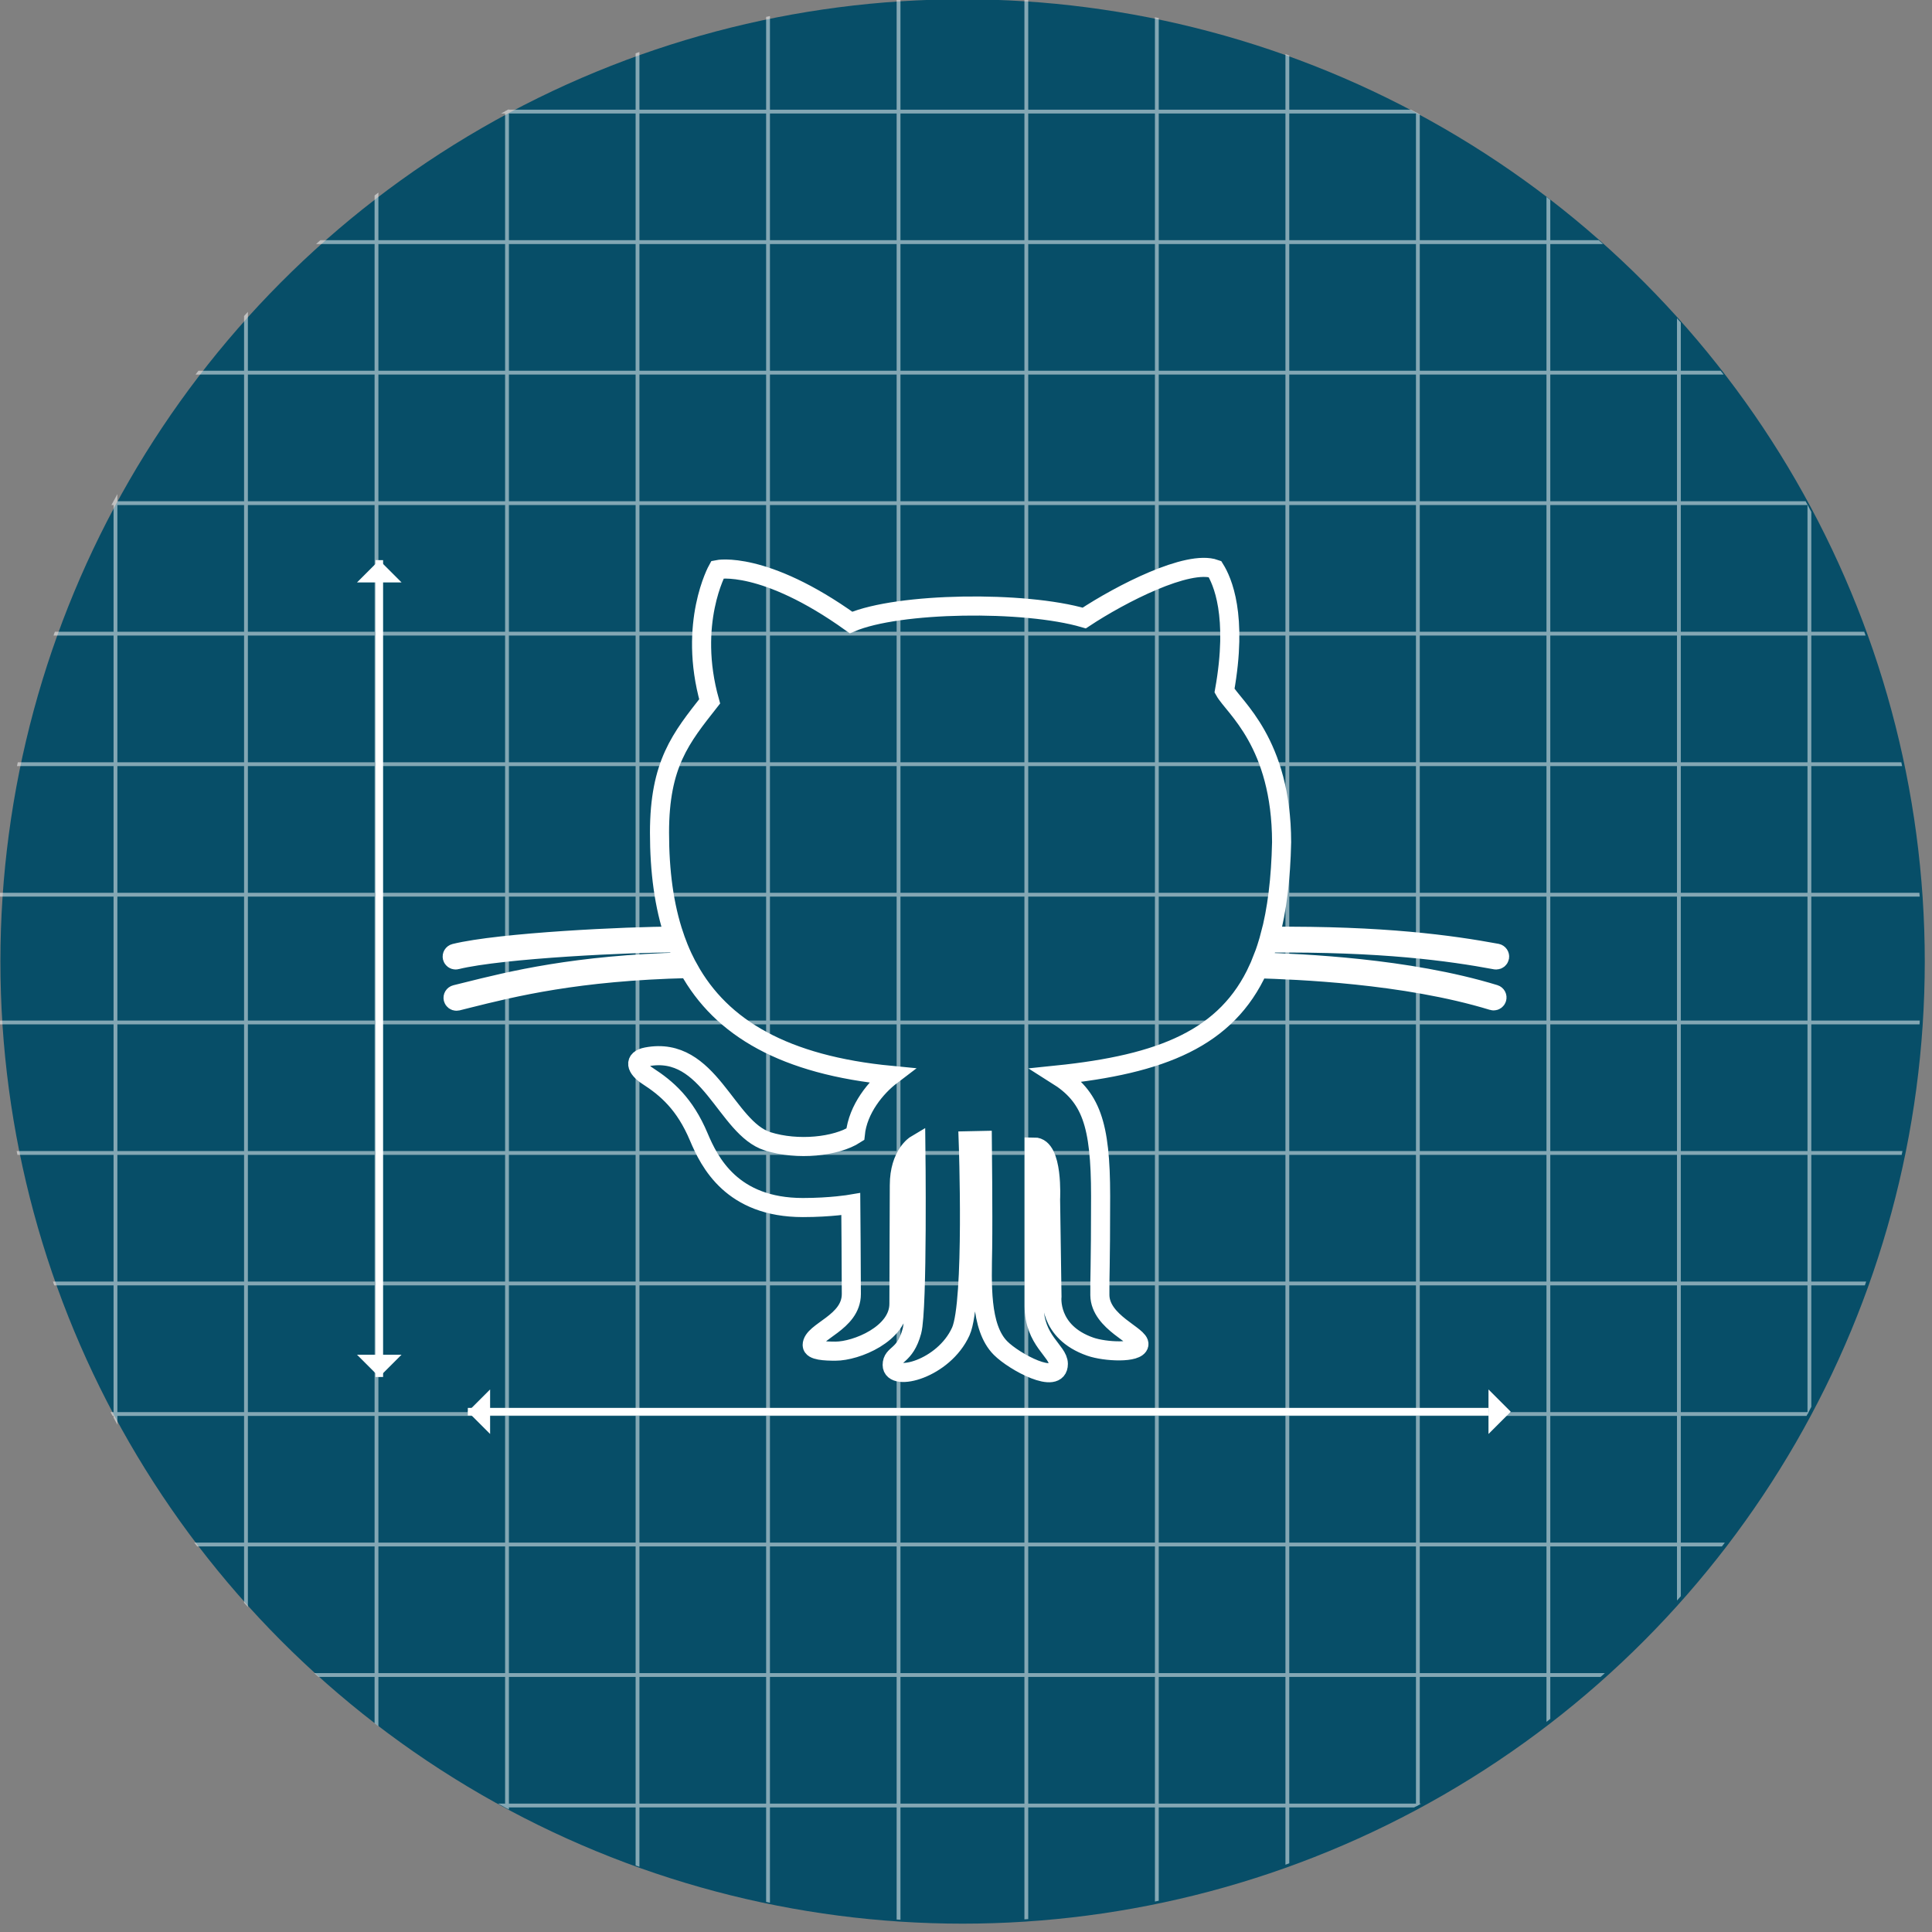 <?xml version="1.0" encoding="utf-8"?>
<!-- Generator: Adobe Illustrator 17.0.0, SVG Export Plug-In . SVG Version: 6.00 Build 0)  -->
<!DOCTYPE svg PUBLIC "-//W3C//DTD SVG 1.1//EN" "http://www.w3.org/Graphics/SVG/1.1/DTD/svg11.dtd">
<svg version="1.1" id="Layer_1" xmlns="http://www.w3.org/2000/svg" xmlns:xlink="http://www.w3.org/1999/xlink" x="0px" y="0px"
	 width="253px" height="253px" viewBox="0 0 253 253" enable-background="new 0 0 253 253" xml:space="preserve">
<rect x="0" y="0" width="253" height="253" fill="#808080" stroke="none"/>
<g>
	<circle fill="#074E68" cx="126.053" cy="125.908" r="126"/>
	<g opacity="0.5" enable-background="new    ">
		<g>
			<g>
				<g>
					<defs>
						<circle id="SVGID_1_" cx="125.656" cy="125.636" r="126"/>
					</defs>
					<clipPath id="SVGID_2_">
						<use xlink:href="#SVGID_1_"  overflow="visible"/>
					</clipPath>
					<g clip-path="url(#SVGID_2_)">
						<g>
							
								<line fill="none" stroke="#FFFFFF" stroke-width="0.5" stroke-miterlimit="10" x1="219.855" y1="344.215" x2="219.855" y2="-78.346"/>
							
								<line fill="none" stroke="#FFFFFF" stroke-width="0.5" stroke-miterlimit="10" x1="202.764" y1="344.215" x2="202.764" y2="-78.346"/>
							
								<line fill="none" stroke="#FFFFFF" stroke-width="0.5" stroke-miterlimit="10" x1="236.946" y1="343.789" x2="236.946" y2="-78.771"/>
							
								<line fill="none" stroke="#FFFFFF" stroke-width="0.5" stroke-miterlimit="10" x1="254.037" y1="344.215" x2="254.037" y2="-78.346"/>
							
								<line fill="none" stroke="#FFFFFF" stroke-width="0.5" stroke-miterlimit="10" x1="151.491" y1="344.215" x2="151.491" y2="-78.346"/>
							
								<line fill="none" stroke="#FFFFFF" stroke-width="0.5" stroke-miterlimit="10" x1="134.4" y1="344.215" x2="134.4" y2="-78.346"/>
							
								<line fill="none" stroke="#FFFFFF" stroke-width="0.5" stroke-miterlimit="10" x1="168.582" y1="343.789" x2="168.582" y2="-78.771"/>
							
								<line fill="none" stroke="#FFFFFF" stroke-width="0.5" stroke-miterlimit="10" x1="185.673" y1="344.215" x2="185.673" y2="-78.346"/>
							
								<line fill="none" stroke="#FFFFFF" stroke-width="0.5" stroke-miterlimit="10" x1="83.485" y1="344.428" x2="83.485" y2="-78.133"/>
							
								<line fill="none" stroke="#FFFFFF" stroke-width="0.5" stroke-miterlimit="10" x1="66.394" y1="346.095" x2="66.394" y2="-76.466"/>
							
								<line fill="none" stroke="#FFFFFF" stroke-width="0.5" stroke-miterlimit="10" x1="100.576" y1="344.002" x2="100.576" y2="-78.558"/>
							
								<line fill="none" stroke="#FFFFFF" stroke-width="0.5" stroke-miterlimit="10" x1="117.667" y1="344.428" x2="117.667" y2="-78.133"/>
							
								<line fill="none" stroke="#FFFFFF" stroke-width="0.5" stroke-miterlimit="10" x1="15.121" y1="344.428" x2="15.121" y2="-78.133"/>
							
								<line fill="none" stroke="#FFFFFF" stroke-width="0.5" stroke-miterlimit="10" x1="-1.97" y1="344.428" x2="-1.97" y2="-78.133"/>
							
								<line fill="none" stroke="#FFFFFF" stroke-width="0.5" stroke-miterlimit="10" x1="32.212" y1="344.002" x2="32.212" y2="-78.558"/>
							
								<line fill="none" stroke="#FFFFFF" stroke-width="0.5" stroke-miterlimit="10" x1="49.303" y1="344.428" x2="49.303" y2="-78.133"/>
						</g>
						<g>
							
								<line fill="none" stroke="#FFFFFF" stroke-width="0.5" stroke-miterlimit="10" x1="-76.987" y1="219.349" x2="345.574" y2="219.349"/>
							
								<line fill="none" stroke="#FFFFFF" stroke-width="0.5" stroke-miterlimit="10" x1="-76.987" y1="202.258" x2="345.574" y2="202.258"/>
							
								<line fill="none" stroke="#FFFFFF" stroke-width="0.5" stroke-miterlimit="10" x1="-76.561" y1="236.44" x2="346" y2="236.44"/>
							
								<line fill="none" stroke="#FFFFFF" stroke-width="0.5" stroke-miterlimit="10" x1="-76.987" y1="253.531" x2="345.574" y2="253.531"/>
							
								<line fill="none" stroke="#FFFFFF" stroke-width="0.5" stroke-miterlimit="10" x1="-76.987" y1="150.985" x2="345.574" y2="150.985"/>
							
								<line fill="none" stroke="#FFFFFF" stroke-width="0.5" stroke-miterlimit="10" x1="-76.987" y1="133.894" x2="345.574" y2="133.894"/>
							
								<line fill="none" stroke="#FFFFFF" stroke-width="0.5" stroke-miterlimit="10" x1="-76.561" y1="168.076" x2="346" y2="168.076"/>
							
								<line fill="none" stroke="#FFFFFF" stroke-width="0.5" stroke-miterlimit="10" x1="-76.987" y1="185.167" x2="345.574" y2="185.167"/>
							
								<line fill="none" stroke="#FFFFFF" stroke-width="0.5" stroke-miterlimit="10" x1="-77.2" y1="82.979" x2="345.361" y2="82.979"/>
							
								<line fill="none" stroke="#FFFFFF" stroke-width="0.5" stroke-miterlimit="10" x1="-77.2" y1="65.888" x2="345.361" y2="65.888"/>
							
								<line fill="none" stroke="#FFFFFF" stroke-width="0.5" stroke-miterlimit="10" x1="-76.774" y1="100.07" x2="345.787" y2="100.07"/>
							
								<line fill="none" stroke="#FFFFFF" stroke-width="0.5" stroke-miterlimit="10" x1="-77.2" y1="117.161" x2="345.361" y2="117.161"/>
							
								<line fill="none" stroke="#FFFFFF" stroke-width="0.5" stroke-miterlimit="10" x1="-77.2" y1="14.615" x2="345.361" y2="14.615"/>
							
								<line fill="none" stroke="#FFFFFF" stroke-width="0.5" stroke-miterlimit="10" x1="-77.2" y1="-2.476" x2="345.361" y2="-2.476"/>
							
								<line fill="none" stroke="#FFFFFF" stroke-width="0.5" stroke-miterlimit="10" x1="-76.774" y1="31.706" x2="345.787" y2="31.706"/>
							
								<line fill="none" stroke="#FFFFFF" stroke-width="0.5" stroke-miterlimit="10" x1="-77.2" y1="48.797" x2="345.361" y2="48.797"/>
						</g>
					</g>
				</g>
			</g>
		</g>
	</g>
</g>
<g>
	<line fill="none" stroke="#FFFFFF" stroke-miterlimit="10" x1="194.921" y1="184.867" x2="61.264" y2="184.867"/>
	<polygon fill="#FFFFFF" points="197.838,184.867 194.921,187.784 194.921,181.95 	"/>
	<polygon fill="#FFFFFF" points="61.264,184.867 64.181,181.95 64.181,187.784 	"/>
</g>
<g>
	<line fill="none" stroke="#FFFFFF" stroke-miterlimit="10" x1="49.667" y1="180.318" x2="49.667" y2="73.353"/>
	<polygon fill="#FFFFFF" points="49.667,180.318 46.75,177.401 52.584,177.401 	"/>
	<polygon fill="#FFFFFF" points="49.667,73.353 52.584,76.27 46.75,76.27 	"/>
</g>
<g id="_x35_151e0c8492e5103c096af88a5006e1e">
	<path id="XMLID_1_" fill="none" stroke="#FFFFFF" stroke-width="2.5" stroke-miterlimit="10" d="M60.95,129.918
		c6.064-1.514,14.308-3.576,28.753-3.96c-0.399-0.798-0.76-1.625-1.079-2.477c-5.621-0.049-22.931,0.749-28.861,2.214
		c-0.034,0.01-0.07,0.013-0.105,0.013c-0.198,0-0.381-0.136-0.43-0.337c-0.057-0.234,0.088-0.476,0.324-0.536
		c5.876-1.452,22.769-2.258,28.753-2.243c-1.347-3.96-1.941-8.497-1.941-13.562c0-8.996,2.802-12.39,6.566-17.184
		c-2.879-10.253,1.033-17.261,1.033-17.261s6.048-1.254,17.483,6.934c6.198-2.655,22.721-2.876,30.538-0.589
		c4.799-3.172,13.574-7.673,17.117-6.414c0.958,1.545,3.023,6.043,1.251,15.93c1.205,2.168,7.452,6.787,7.477,19.844
		c-0.103,4.815-0.603,8.881-1.529,12.32c14.908-0.126,23.678,1.105,29.718,2.217c0.237,0.049,0.397,0.278,0.355,0.518
		c-0.041,0.211-0.227,0.363-0.432,0.363c-0.031,0-0.057-0.002-0.087-0.005c-6.03-1.117-14.815-2.343-29.811-2.207
		c-0.263,0.873-0.556,1.702-0.876,2.493c5.104,0.17,19.121,0.716,30.553,4.212c0.237,0.072,0.366,0.319,0.294,0.556
		c-0.057,0.188-0.232,0.311-0.422,0.311c-0.041,0-0.088-0.005-0.129-0.02c-11.592-3.543-25.913-4.03-30.676-4.187
		c-4.146,9.107-12.648,12.506-26.392,13.919c4.454,2.804,5.732,6.321,5.732,15.838c0,9.516-0.129,10.794-0.098,12.982
		c0.046,3.592,5.309,5.312,5.114,6.468c-0.196,1.154-4.403,0.968-6.37,0.281c-5.572-1.941-5.016-6.576-5.016-6.576l-0.185-12.724
		c0,0,0.381-6.849-2.147-6.849c0,1.377,0,15.902,0,20.827c0,4.526,3.167,5.902,3.167,7.575c0,2.876-5.788-0.273-7.57-2.068
		c-2.72-2.729-2.411-8.517-2.344-13.095c0.062-4.421-0.041-14.09-0.041-14.09l-1.846,0.039c0,0,0.757,21.121-0.973,24.97
		c-2.237,4.941-8.986,6.641-8.986,4.39c0-1.514,1.663-1.032,2.582-4.426c0.785-2.887,0.518-24.42,0.518-24.42
		s-2.163,1.28-2.163,5.312c0,1.846-0.052,12.39-0.052,15.529c0,3.947-5.605,6.195-8.299,6.195c-1.365,0-3.061-0.067-3.061-0.79
		c0-1.826,5.127-2.897,5.127-6.695c0-3.293-0.072-11.764-0.072-11.764s-2.585,0.442-6.272,0.442c-9.295,0-12.236-5.932-13.634-9.251
		c-1.82-4.323-4.181-6.354-6.689-7.977c-1.54-0.996-1.895-2.173-0.113-2.508c8.229-1.55,10.333,9.331,15.827,11.064
		c3.921,1.239,8.963,0.703,11.471-0.919c0.332-3.324,2.727-6.198,4.722-7.712c-13.976-1.342-22.262-6.195-26.557-13.997
		c-14.62,0.35-22.916,2.425-28.997,3.944c-0.443,0.111-0.875,0.219-1.292,0.325c-0.036,0.008-0.072,0.01-0.108,0.01
		c-0.198,0-0.378-0.134-0.43-0.335c-0.059-0.237,0.088-0.479,0.325-0.538C60.079,130.136,60.509,130.031,60.95,129.918z"/>
</g>
</svg>

